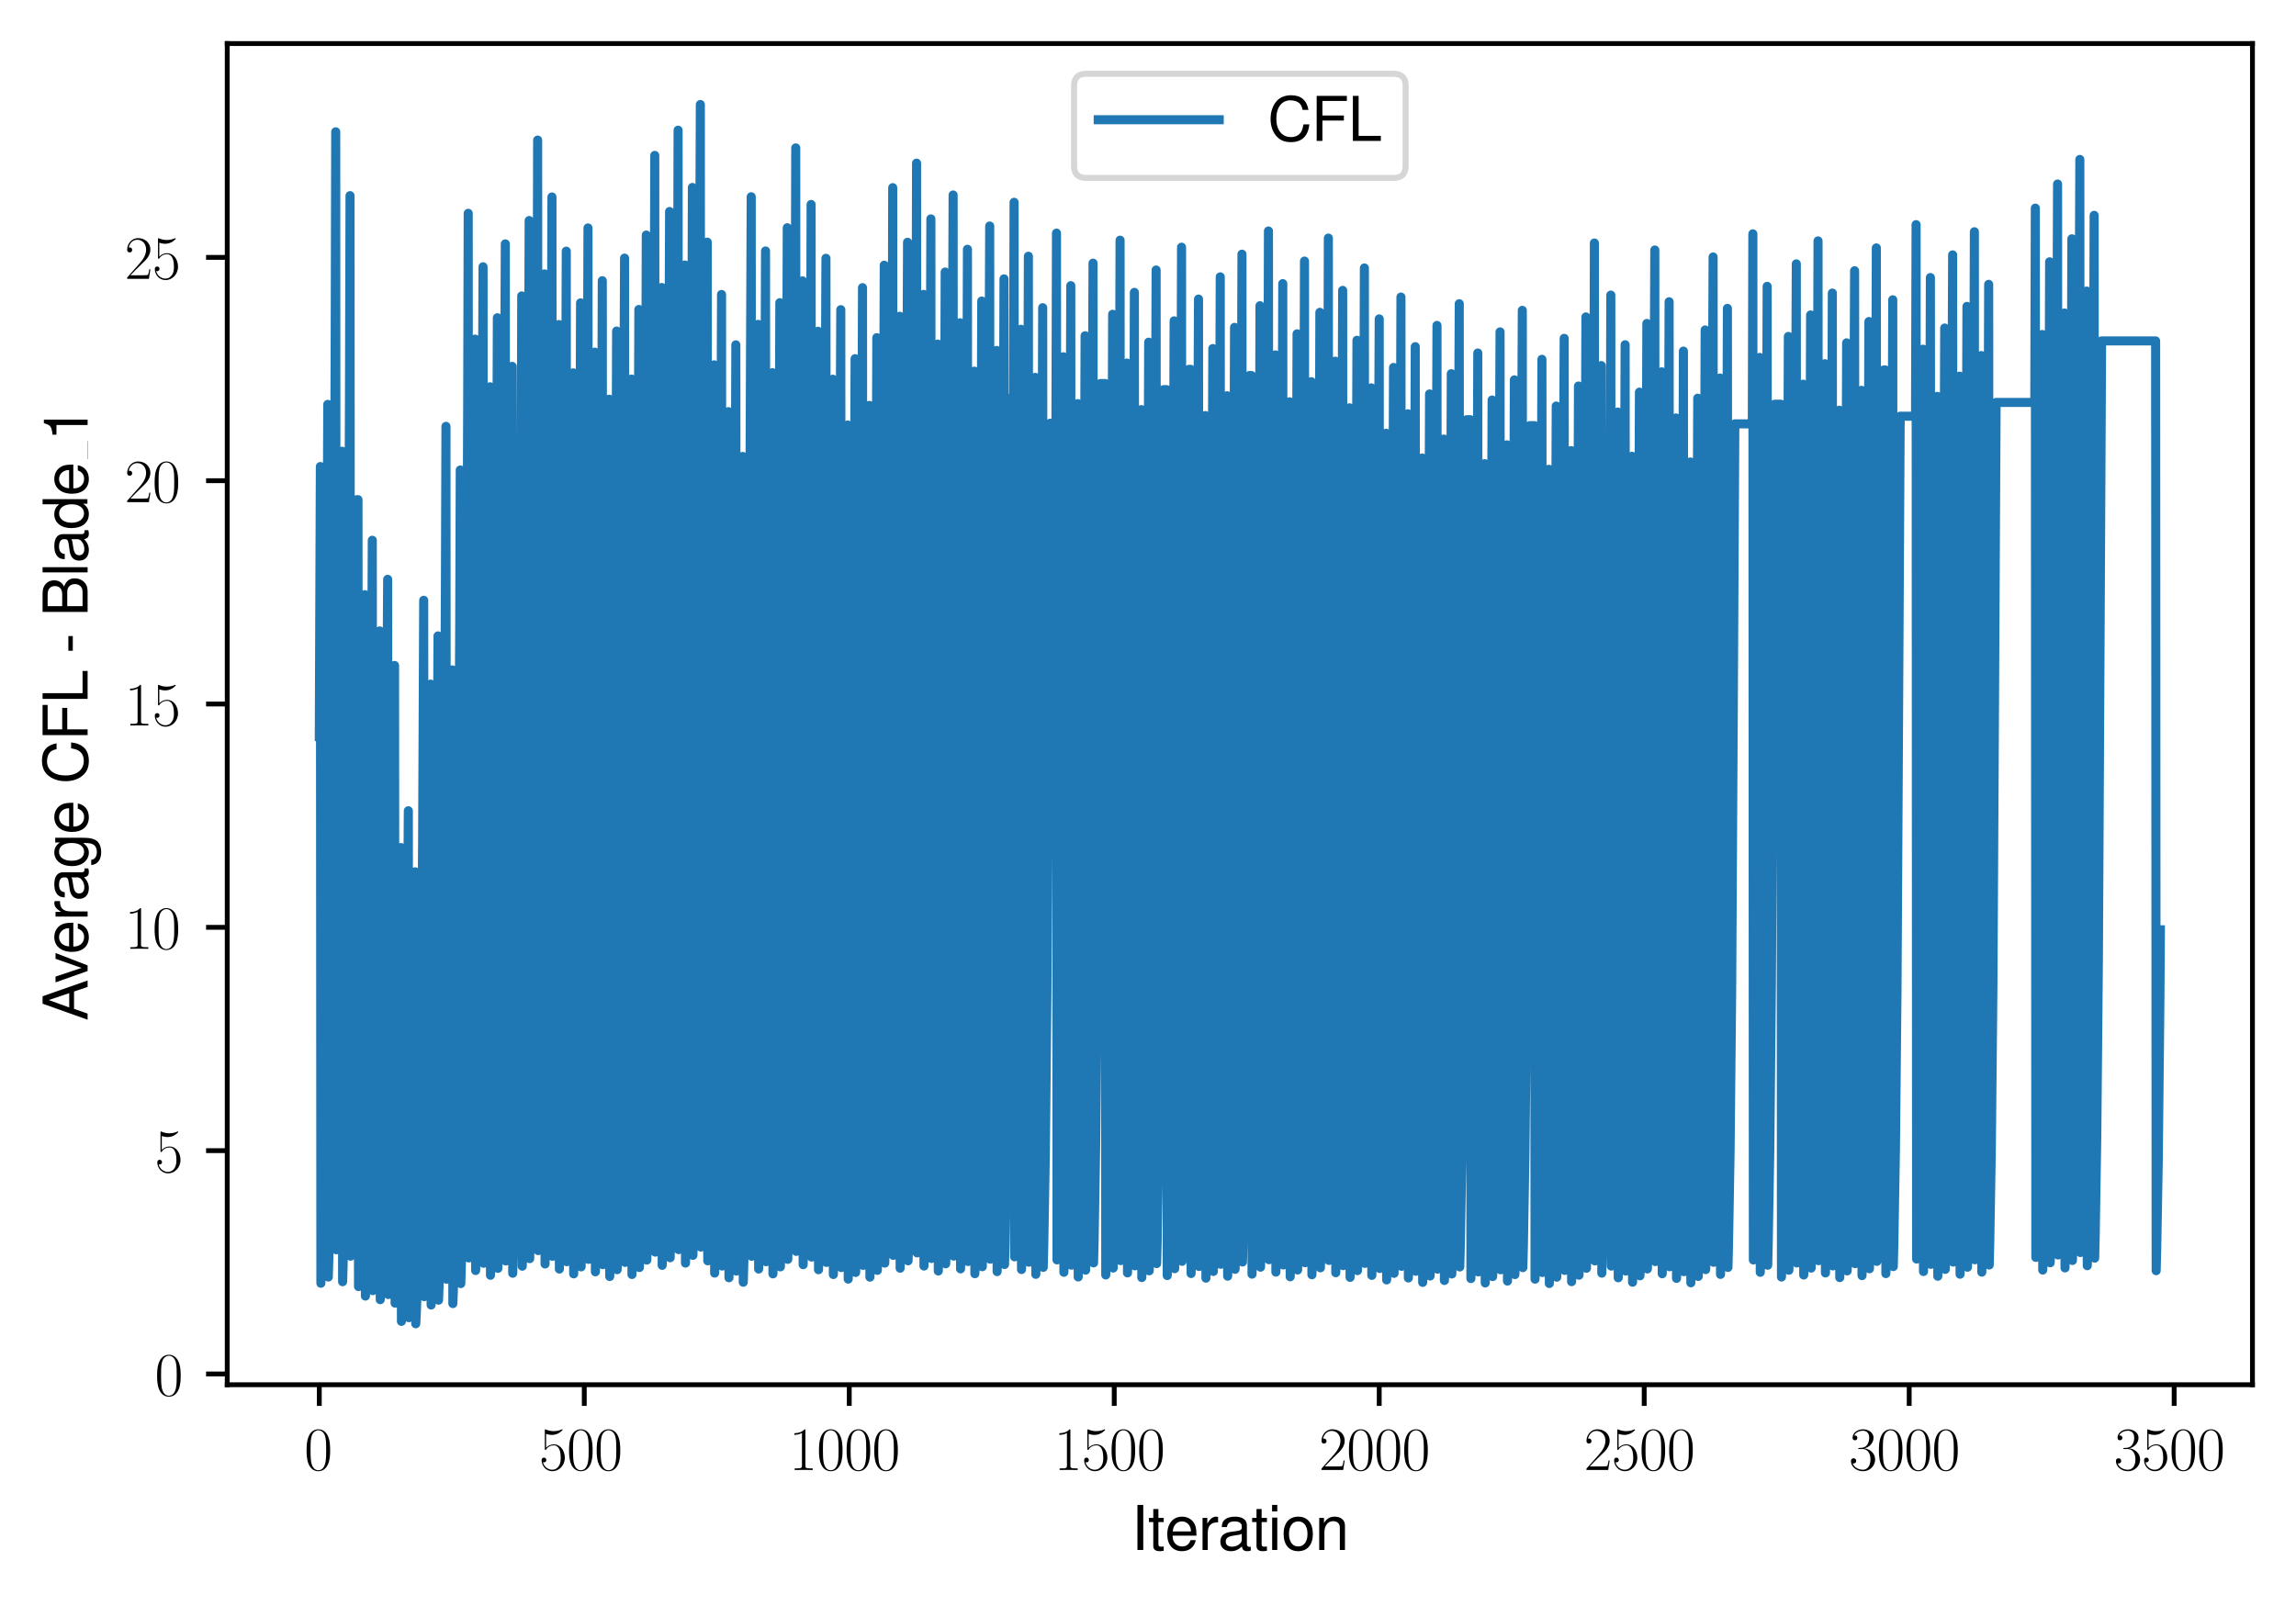 <?xml version="1.0" encoding="utf-8" standalone="no"?>
<!DOCTYPE svg PUBLIC "-//W3C//DTD SVG 1.1//EN"
  "http://www.w3.org/Graphics/SVG/1.1/DTD/svg11.dtd">
<svg xmlns:xlink="http://www.w3.org/1999/xlink" width="379.567pt" height="265.601pt" viewBox="0 0 379.567 265.601" xmlns="http://www.w3.org/2000/svg" version="1.1">
 <defs>
  <style type="text/css">*{stroke-linejoin: round; stroke-linecap: butt}</style>
 </defs>
 <g id="figure_1">
  <g id="patch_1">
   <path d="M 0 265.601 
L 379.567 265.601 
L 379.567 0 
L 0 0 
z
" style="fill: #ffffff"/>
  </g>
  <g id="axes_1">
   <g id="patch_2">
    <path d="M 37.567 228.96 
L 372.367 228.96 
L 372.367 7.2 
L 37.567 7.2 
z
" style="fill: #ffffff"/>
   </g>
   <g id="matplotlib.axis_1">
    <g id="xtick_1">
     <g id="line2d_1">
      <defs>
       <path id="m03817bde93" d="M 0 0 
L 0 3.5 
" style="stroke: #000000; stroke-width: 0.8"/>
      </defs>
      <g>
       <use xlink:href="#m03817bde93" x="52.786" y="228.96" style="stroke: #000000; stroke-width: 0.8"/>
      </g>
     </g>
     <g id="text_1">
      <!-- $\mathdefault{0}$ -->
      <g transform="translate(50.295 243.058) scale(0.1 -0.1)">
       <defs>
        <path id="CMR17-30" d="M 2688 2038 
C 2688 2430 2682 3099 2413 3613 
C 2176 4063 1798 4224 1466 4224 
C 1158 4224 768 4082 525 3620 
C 269 3137 243 2539 243 2038 
C 243 1671 250 1112 448 623 
C 723 -39 1216 -128 1466 -128 
C 1760 -128 2208 -7 2470 604 
C 2662 1048 2688 1568 2688 2038 
z
M 1466 -26 
C 1056 -26 813 328 723 816 
C 653 1196 653 1749 653 2109 
C 653 2604 653 3015 736 3407 
C 858 3954 1216 4121 1466 4121 
C 1728 4121 2067 3947 2189 3420 
C 2272 3054 2278 2623 2278 2109 
C 2278 1691 2278 1176 2202 797 
C 2067 96 1690 -26 1466 -26 
z
" transform="scale(0.016)"/>
       </defs>
       <use xlink:href="#CMR17-30" transform="scale(0.996)"/>
      </g>
     </g>
    </g>
    <g id="xtick_2">
     <g id="line2d_2">
      <g>
       <use xlink:href="#m03817bde93" x="96.591" y="228.96" style="stroke: #000000; stroke-width: 0.8"/>
      </g>
     </g>
     <g id="text_2">
      <!-- $\mathdefault{500}$ -->
      <g transform="translate(89.119 243.058) scale(0.1 -0.1)">
       <defs>
        <path id="CMR17-35" d="M 730 3750 
C 794 3724 1056 3641 1325 3641 
C 1920 3641 2246 3961 2432 4140 
C 2432 4191 2432 4224 2394 4224 
C 2387 4224 2374 4224 2323 4198 
C 2099 4102 1837 4032 1517 4032 
C 1325 4032 1037 4055 723 4191 
C 653 4224 640 4224 634 4224 
C 602 4224 595 4217 595 4090 
L 595 2231 
C 595 2113 595 2080 659 2080 
C 691 2080 704 2093 736 2139 
C 941 2435 1222 2560 1542 2560 
C 1766 2560 2246 2415 2246 1293 
C 2246 1087 2246 716 2054 422 
C 1894 159 1645 25 1370 25 
C 947 25 518 319 403 812 
C 429 806 480 793 506 793 
C 589 793 749 838 749 1036 
C 749 1209 627 1280 506 1280 
C 358 1280 262 1190 262 1011 
C 262 454 704 -128 1382 -128 
C 2042 -128 2669 441 2669 1267 
C 2669 2054 2170 2662 1549 2662 
C 1222 2662 947 2540 730 2304 
L 730 3750 
z
" transform="scale(0.016)"/>
       </defs>
       <use xlink:href="#CMR17-35" transform="scale(0.996)"/>
       <use xlink:href="#CMR17-30" transform="translate(45.69 0) scale(0.996)"/>
       <use xlink:href="#CMR17-30" transform="translate(91.381 0) scale(0.996)"/>
      </g>
     </g>
    </g>
    <g id="xtick_3">
     <g id="line2d_3">
      <g>
       <use xlink:href="#m03817bde93" x="140.397" y="228.96" style="stroke: #000000; stroke-width: 0.8"/>
      </g>
     </g>
     <g id="text_3">
      <!-- $\mathdefault{1000}$ -->
      <g transform="translate(130.435 243.058) scale(0.1 -0.1)">
       <defs>
        <path id="CMR17-31" d="M 1702 4083 
C 1702 4217 1696 4224 1606 4224 
C 1357 3927 979 3833 621 3820 
C 602 3820 570 3820 563 3808 
C 557 3795 557 3782 557 3648 
C 755 3648 1088 3686 1344 3839 
L 1344 467 
C 1344 243 1331 166 781 166 
L 589 166 
L 589 0 
C 896 6 1216 12 1523 12 
C 1830 12 2150 6 2458 0 
L 2458 166 
L 2266 166 
C 1715 166 1702 236 1702 467 
L 1702 4083 
z
" transform="scale(0.016)"/>
       </defs>
       <use xlink:href="#CMR17-31" transform="scale(0.996)"/>
       <use xlink:href="#CMR17-30" transform="translate(45.69 0) scale(0.996)"/>
       <use xlink:href="#CMR17-30" transform="translate(91.381 0) scale(0.996)"/>
       <use xlink:href="#CMR17-30" transform="translate(137.071 0) scale(0.996)"/>
      </g>
     </g>
    </g>
    <g id="xtick_4">
     <g id="line2d_4">
      <g>
       <use xlink:href="#m03817bde93" x="184.203" y="228.96" style="stroke: #000000; stroke-width: 0.8"/>
      </g>
     </g>
     <g id="text_4">
      <!-- $\mathdefault{1500}$ -->
      <g transform="translate(174.241 243.058) scale(0.1 -0.1)">
       <use xlink:href="#CMR17-31" transform="scale(0.996)"/>
       <use xlink:href="#CMR17-35" transform="translate(45.69 0) scale(0.996)"/>
       <use xlink:href="#CMR17-30" transform="translate(91.381 0) scale(0.996)"/>
       <use xlink:href="#CMR17-30" transform="translate(137.071 0) scale(0.996)"/>
      </g>
     </g>
    </g>
    <g id="xtick_5">
     <g id="line2d_5">
      <g>
       <use xlink:href="#m03817bde93" x="228.009" y="228.96" style="stroke: #000000; stroke-width: 0.8"/>
      </g>
     </g>
     <g id="text_5">
      <!-- $\mathdefault{2000}$ -->
      <g transform="translate(218.047 243.058) scale(0.1 -0.1)">
       <defs>
        <path id="CMR17-32" d="M 2669 990 
L 2554 990 
C 2490 537 2438 460 2413 422 
C 2381 371 1920 371 1830 371 
L 602 371 
C 832 620 1280 1073 1824 1596 
C 2214 1966 2669 2400 2669 3033 
C 2669 3788 2067 4224 1395 4224 
C 691 4224 262 3603 262 3027 
C 262 2777 448 2745 525 2745 
C 589 2745 781 2783 781 3007 
C 781 3206 614 3264 525 3264 
C 486 3264 448 3257 422 3244 
C 544 3788 915 4057 1306 4057 
C 1862 4057 2227 3616 2227 3033 
C 2227 2477 1901 1998 1536 1583 
L 262 147 
L 262 0 
L 2515 0 
L 2669 990 
z
" transform="scale(0.016)"/>
       </defs>
       <use xlink:href="#CMR17-32" transform="scale(0.996)"/>
       <use xlink:href="#CMR17-30" transform="translate(45.69 0) scale(0.996)"/>
       <use xlink:href="#CMR17-30" transform="translate(91.381 0) scale(0.996)"/>
       <use xlink:href="#CMR17-30" transform="translate(137.071 0) scale(0.996)"/>
      </g>
     </g>
    </g>
    <g id="xtick_6">
     <g id="line2d_6">
      <g>
       <use xlink:href="#m03817bde93" x="271.815" y="228.96" style="stroke: #000000; stroke-width: 0.8"/>
      </g>
     </g>
     <g id="text_6">
      <!-- $\mathdefault{2500}$ -->
      <g transform="translate(261.853 243.058) scale(0.1 -0.1)">
       <use xlink:href="#CMR17-32" transform="scale(0.996)"/>
       <use xlink:href="#CMR17-35" transform="translate(45.69 0) scale(0.996)"/>
       <use xlink:href="#CMR17-30" transform="translate(91.381 0) scale(0.996)"/>
       <use xlink:href="#CMR17-30" transform="translate(137.071 0) scale(0.996)"/>
      </g>
     </g>
    </g>
    <g id="xtick_7">
     <g id="line2d_7">
      <g>
       <use xlink:href="#m03817bde93" x="315.621" y="228.96" style="stroke: #000000; stroke-width: 0.8"/>
      </g>
     </g>
     <g id="text_7">
      <!-- $\mathdefault{3000}$ -->
      <g transform="translate(305.658 243.058) scale(0.1 -0.1)">
       <defs>
        <path id="CMR17-33" d="M 1414 2176 
C 1984 2176 2234 1673 2234 1094 
C 2234 322 1824 25 1453 25 
C 1114 25 563 193 390 691 
C 422 678 454 678 486 678 
C 640 678 755 780 755 947 
C 755 1132 614 1216 486 1216 
C 378 1216 211 1164 211 927 
C 211 335 787 -128 1466 -128 
C 2176 -128 2720 432 2720 1087 
C 2720 1718 2208 2176 1600 2246 
C 2086 2347 2554 2776 2554 3353 
C 2554 3856 2048 4224 1472 4224 
C 890 4224 378 3862 378 3347 
C 378 3123 544 3084 627 3084 
C 762 3084 877 3167 877 3334 
C 877 3500 762 3584 627 3584 
C 602 3584 570 3584 544 3571 
C 730 3999 1235 4076 1459 4076 
C 1683 4076 2106 3966 2106 3347 
C 2106 3167 2080 2851 1862 2574 
C 1670 2329 1453 2316 1242 2297 
C 1210 2297 1062 2284 1037 2284 
C 992 2278 966 2272 966 2227 
C 966 2182 973 2176 1101 2176 
L 1414 2176 
z
" transform="scale(0.016)"/>
       </defs>
       <use xlink:href="#CMR17-33" transform="scale(0.996)"/>
       <use xlink:href="#CMR17-30" transform="translate(45.69 0) scale(0.996)"/>
       <use xlink:href="#CMR17-30" transform="translate(91.381 0) scale(0.996)"/>
       <use xlink:href="#CMR17-30" transform="translate(137.071 0) scale(0.996)"/>
      </g>
     </g>
    </g>
    <g id="xtick_8">
     <g id="line2d_8">
      <g>
       <use xlink:href="#m03817bde93" x="359.427" y="228.96" style="stroke: #000000; stroke-width: 0.8"/>
      </g>
     </g>
     <g id="text_8">
      <!-- $\mathdefault{3500}$ -->
      <g transform="translate(349.464 243.058) scale(0.1 -0.1)">
       <use xlink:href="#CMR17-33" transform="scale(0.996)"/>
       <use xlink:href="#CMR17-35" transform="translate(45.69 0) scale(0.996)"/>
       <use xlink:href="#CMR17-30" transform="translate(91.381 0) scale(0.996)"/>
       <use xlink:href="#CMR17-30" transform="translate(137.071 0) scale(0.996)"/>
      </g>
     </g>
    </g>
    <g id="text_9">
     <!-- Iteration -->
     <g transform="translate(187.02 256.279) scale(0.1 -0.1)">
      <defs>
       <path id="NimbusSanL-Regu-49" d="M 1242 4672 
L 640 4672 
L 640 0 
L 1242 0 
L 1242 4672 
z
" transform="scale(0.016)"/>
       <path id="NimbusSanL-Regu-74" d="M 1626 3328 
L 1075 3328 
L 1075 4249 
L 544 4249 
L 544 3328 
L 90 3328 
L 90 2892 
L 544 2892 
L 544 402 
C 544 64 774 -128 1190 -128 
C 1318 -128 1446 -116 1626 -84 
L 1626 364 
C 1555 345 1472 339 1370 339 
C 1139 339 1075 402 1075 634 
L 1075 2892 
L 1626 2892 
L 1626 3328 
z
" transform="scale(0.016)"/>
       <path id="NimbusSanL-Regu-65" d="M 3283 1484 
C 3283 1998 3245 2311 3149 2565 
C 2931 3123 2419 3456 1792 3456 
C 858 3456 256 2734 256 1619 
C 256 545 838 -128 1779 -128 
C 2547 -128 3078 307 3213 1018 
L 2675 1018 
C 2528 588 2227 364 1798 364 
C 1459 364 1171 514 992 787 
C 864 974 819 1161 813 1484 
L 3283 1484 
z
M 826 1920 
C 870 2552 1248 2963 1786 2963 
C 2310 2963 2714 2519 2714 1959 
C 2714 1946 2714 1933 2707 1920 
L 826 1920 
z
" transform="scale(0.016)"/>
       <path id="NimbusSanL-Regu-72" d="M 442 3328 
L 442 0 
L 979 0 
L 979 1727 
C 979 2203 1101 2514 1357 2698 
C 1523 2819 1683 2857 2054 2863 
L 2054 3404 
C 1965 3449 1920 3456 1850 3456 
C 1504 3456 1242 3251 934 2750 
L 934 3328 
L 442 3328 
z
" transform="scale(0.016)"/>
       <path id="NimbusSanL-Regu-61" d="M 3424 332 
C 3366 320 3341 320 3309 320 
C 3123 320 3021 415 3021 581 
L 3021 2542 
C 3021 3135 2586 3456 1760 3456 
C 1274 3456 870 3315 646 3065 
C 493 2893 429 2702 416 2370 
L 954 2370 
C 998 2778 1242 2963 1741 2963 
C 2221 2963 2490 2784 2490 2466 
L 2490 2326 
C 2490 2103 2355 2007 1933 1956 
C 1178 1861 1062 1835 858 1753 
C 467 1593 269 1294 269 861 
C 269 256 691 -128 1370 -128 
C 1792 -128 2131 19 2509 364 
C 2547 25 2714 -128 3059 -128 
C 3168 -128 3251 -116 3424 -71 
L 3424 332 
z
M 2490 1071 
C 2490 893 2438 785 2278 638 
C 2061 441 1798 339 1485 339 
C 1069 339 826 536 826 874 
C 826 1224 1062 1402 1632 1485 
C 2195 1562 2310 1587 2490 1670 
L 2490 1071 
z
" transform="scale(0.016)"/>
       <path id="NimbusSanL-Regu-69" d="M 960 3358 
L 429 3358 
L 429 0 
L 960 0 
L 960 3358 
z
M 960 4672 
L 422 4672 
L 422 3999 
L 960 3999 
L 960 4672 
z
" transform="scale(0.016)"/>
       <path id="NimbusSanL-Regu-6f" d="M 1741 3456 
C 800 3456 230 2784 230 1663 
C 230 543 794 -128 1747 -128 
C 2688 -128 3264 543 3264 1638 
C 3264 2791 2707 3456 1741 3456 
z
M 1747 2963 
C 2349 2963 2707 2472 2707 1644 
C 2707 861 2336 364 1747 364 
C 1152 364 787 855 787 1663 
C 787 2466 1152 2963 1747 2963 
z
" transform="scale(0.016)"/>
       <path id="NimbusSanL-Regu-6e" d="M 448 3328 
L 448 0 
L 986 0 
L 986 1835 
C 986 2539 1344 2988 1894 2988 
C 2317 2988 2586 2732 2586 2328 
L 2586 0 
L 3117 0 
L 3117 2539 
C 3117 3097 2701 3456 2054 3456 
C 1555 3456 1235 3263 941 2796 
L 941 3328 
L 448 3328 
z
" transform="scale(0.016)"/>
      </defs>
      <use xlink:href="#NimbusSanL-Regu-49" transform="scale(0.996)"/>
      <use xlink:href="#NimbusSanL-Regu-74" transform="translate(27.695 0) scale(0.996)"/>
      <use xlink:href="#NimbusSanL-Regu-65" transform="translate(55.39 0) scale(0.996)"/>
      <use xlink:href="#NimbusSanL-Regu-72" transform="translate(110.782 0) scale(0.996)"/>
      <use xlink:href="#NimbusSanL-Regu-61" transform="translate(142.961 0) scale(0.996)"/>
      <use xlink:href="#NimbusSanL-Regu-74" transform="translate(198.353 0) scale(0.996)"/>
      <use xlink:href="#NimbusSanL-Regu-69" transform="translate(226.048 0) scale(0.996)"/>
      <use xlink:href="#NimbusSanL-Regu-6f" transform="translate(248.165 0) scale(0.996)"/>
      <use xlink:href="#NimbusSanL-Regu-6e" transform="translate(303.556 0) scale(0.996)"/>
     </g>
    </g>
   </g>
   <g id="matplotlib.axis_2">
    <g id="ytick_1">
     <g id="line2d_9">
      <defs>
       <path id="m43f799ab19" d="M 0 0 
L -3.5 0 
" style="stroke: #000000; stroke-width: 0.8"/>
      </defs>
      <g>
       <use xlink:href="#m43f799ab19" x="37.567" y="227.183" style="stroke: #000000; stroke-width: 0.8"/>
      </g>
     </g>
     <g id="text_10">
      <!-- $\mathdefault{0}$ -->
      <g transform="translate(25.586 230.732) scale(0.1 -0.1)">
       <use xlink:href="#CMR17-30" transform="scale(0.996)"/>
      </g>
     </g>
    </g>
    <g id="ytick_2">
     <g id="line2d_10">
      <g>
       <use xlink:href="#m43f799ab19" x="37.567" y="190.258" style="stroke: #000000; stroke-width: 0.8"/>
      </g>
     </g>
     <g id="text_11">
      <!-- $\mathdefault{5}$ -->
      <g transform="translate(25.586 193.808) scale(0.1 -0.1)">
       <use xlink:href="#CMR17-35" transform="scale(0.996)"/>
      </g>
     </g>
    </g>
    <g id="ytick_3">
     <g id="line2d_11">
      <g>
       <use xlink:href="#m43f799ab19" x="37.567" y="153.333" style="stroke: #000000; stroke-width: 0.8"/>
      </g>
     </g>
     <g id="text_12">
      <!-- $\mathdefault{10}$ -->
      <g transform="translate(20.605 156.883) scale(0.1 -0.1)">
       <use xlink:href="#CMR17-31" transform="scale(0.996)"/>
       <use xlink:href="#CMR17-30" transform="translate(45.69 0) scale(0.996)"/>
      </g>
     </g>
    </g>
    <g id="ytick_4">
     <g id="line2d_12">
      <g>
       <use xlink:href="#m43f799ab19" x="37.567" y="116.408" style="stroke: #000000; stroke-width: 0.8"/>
      </g>
     </g>
     <g id="text_13">
      <!-- $\mathdefault{15}$ -->
      <g transform="translate(20.605 119.958) scale(0.1 -0.1)">
       <use xlink:href="#CMR17-31" transform="scale(0.996)"/>
       <use xlink:href="#CMR17-35" transform="translate(45.69 0) scale(0.996)"/>
      </g>
     </g>
    </g>
    <g id="ytick_5">
     <g id="line2d_13">
      <g>
       <use xlink:href="#m43f799ab19" x="37.567" y="79.483" style="stroke: #000000; stroke-width: 0.8"/>
      </g>
     </g>
     <g id="text_14">
      <!-- $\mathdefault{20}$ -->
      <g transform="translate(20.605 83.033) scale(0.1 -0.1)">
       <use xlink:href="#CMR17-32" transform="scale(0.996)"/>
       <use xlink:href="#CMR17-30" transform="translate(45.69 0) scale(0.996)"/>
      </g>
     </g>
    </g>
    <g id="ytick_6">
     <g id="line2d_14">
      <g>
       <use xlink:href="#m43f799ab19" x="37.567" y="42.559" style="stroke: #000000; stroke-width: 0.8"/>
      </g>
     </g>
     <g id="text_15">
      <!-- $\mathdefault{25}$ -->
      <g transform="translate(20.605 46.108) scale(0.1 -0.1)">
       <use xlink:href="#CMR17-32" transform="scale(0.996)"/>
       <use xlink:href="#CMR17-35" transform="translate(45.69 0) scale(0.996)"/>
      </g>
     </g>
    </g>
    <g id="text_16">
     <!-- Average CFL - Blade_1 -->
     <g transform="translate(14.483 168.779) rotate(-90) scale(0.1 -0.1)">
      <defs>
       <path id="NimbusSanL-Regu-41" d="M 3034 1408 
L 3514 0 
L 4179 0 
L 2541 4672 
L 1773 4672 
L 109 0 
L 742 0 
L 1235 1408 
L 3034 1408 
z
M 2867 1907 
L 1382 1907 
L 2150 4032 
L 2867 1907 
z
" transform="scale(0.016)"/>
       <path id="NimbusSanL-Regu-76" d="M 1824 0 
L 3110 3328 
L 2509 3328 
L 1562 629 
L 666 3328 
L 64 3328 
L 1242 0 
L 1824 0 
z
" transform="scale(0.016)"/>
       <path id="NimbusSanL-Regu-67" d="M 2637 3359 
L 2637 2873 
C 2368 3270 2042 3456 1613 3456 
C 762 3456 186 2714 186 1632 
C 186 1084 333 638 608 320 
C 858 38 1216 -128 1568 -128 
C 1990 -128 2285 51 2586 473 
L 2586 300 
C 2586 -155 2528 -441 2394 -634 
C 2253 -841 1978 -960 1651 -960 
C 1408 -960 1190 -894 1043 -774 
C 922 -674 870 -581 838 -375 
L 294 -375 
C 352 -1031 845 -1408 1632 -1408 
C 2131 -1408 2560 -1248 2778 -980 
C 3034 -661 3130 -222 3130 568 
L 3130 3359 
L 2637 3359 
z
M 1670 2963 
C 2246 2963 2586 2479 2586 1644 
C 2586 848 2240 364 1677 364 
C 1094 364 742 855 742 1663 
C 742 2466 1101 2963 1670 2963 
z
" transform="scale(0.016)"/>
       <path id="NimbusSanL-Regu-43" d="M 4237 3219 
C 4051 4236 3462 4736 2438 4736 
C 1811 4736 1306 4537 960 4154 
C 538 3696 307 3035 307 2284 
C 307 1522 544 867 986 415 
C 1344 44 1805 -128 2413 -128 
C 3552 -128 4192 485 4333 1712 
L 3718 1712 
C 3667 1394 3603 1178 3507 994 
C 3315 612 2918 396 2419 396 
C 1491 396 902 1134 902 2291 
C 902 3480 1466 4211 2368 4211 
C 2746 4211 3098 4096 3290 3918 
C 3462 3759 3558 3562 3629 3219 
L 4237 3219 
z
" transform="scale(0.016)"/>
       <path id="NimbusSanL-Regu-46" d="M 1171 2112 
L 3398 2112 
L 3398 2636 
L 1171 2636 
L 1171 4147 
L 3706 4147 
L 3706 4672 
L 576 4672 
L 576 0 
L 1171 0 
L 1171 2112 
z
" transform="scale(0.016)"/>
       <path id="NimbusSanL-Regu-4c" d="M 1107 4672 
L 512 4672 
L 512 0 
L 3411 0 
L 3411 524 
L 1107 524 
L 1107 4672 
z
" transform="scale(0.016)"/>
       <path id="NimbusSanL-Regu-2d" d="M 1818 1996 
L 294 1996 
L 294 1536 
L 1818 1536 
L 1818 1996 
z
" transform="scale(0.016)"/>
       <path id="NimbusSanL-Regu-42" d="M 506 0 
L 2611 0 
C 3053 0 3379 121 3629 390 
C 3859 632 3987 961 3987 1321 
C 3987 1878 3731 2214 3136 2444 
C 3558 2643 3782 2994 3782 3476 
C 3782 3821 3654 4127 3411 4345 
C 3168 4569 2848 4672 2400 4672 
L 506 4672 
L 506 0 
z
M 1101 2636 
L 1101 4147 
L 2253 4147 
C 2586 4147 2771 4101 2931 3977 
C 3098 3847 3187 3652 3187 3391 
C 3187 3138 3098 2936 2931 2806 
C 2771 2682 2586 2636 2253 2636 
L 1101 2636 
z
M 1101 524 
L 1101 2112 
L 2554 2112 
C 2842 2112 3034 2042 3174 1890 
C 3315 1745 3392 1542 3392 1315 
C 3392 1093 3315 891 3174 746 
C 3034 594 2842 524 2554 524 
L 1101 524 
z
" transform="scale(0.016)"/>
       <path id="NimbusSanL-Regu-6c" d="M 973 4672 
L 435 4672 
L 435 0 
L 973 0 
L 973 4672 
z
" transform="scale(0.016)"/>
       <path id="NimbusSanL-Regu-64" d="M 3168 4672 
L 2637 4672 
L 2637 2937 
C 2413 3276 2054 3456 1606 3456 
C 736 3456 166 2759 166 1695 
C 166 568 723 -128 1626 -128 
C 2086 -128 2406 44 2694 460 
L 2694 19 
L 3168 19 
L 3168 4672 
z
M 1696 2956 
C 2272 2956 2637 2447 2637 1651 
C 2637 880 2266 371 1702 371 
C 1114 371 723 887 723 1663 
C 723 2440 1114 2956 1696 2956 
z
" transform="scale(0.016)"/>
       <path id="NimbusSanL-Regu-31" d="M 1658 3232 
L 1658 0 
L 2221 0 
L 2221 4537 
L 1850 4537 
C 1651 3840 1523 3744 653 3635 
L 653 3232 
L 1658 3232 
z
" transform="scale(0.016)"/>
      </defs>
      <use xlink:href="#NimbusSanL-Regu-41" transform="scale(0.996)"/>
      <use xlink:href="#NimbusSanL-Regu-76" transform="translate(62.466 0) scale(0.996)"/>
      <use xlink:href="#NimbusSanL-Regu-65" transform="translate(109.788 0) scale(0.996)"/>
      <use xlink:href="#NimbusSanL-Regu-72" transform="translate(165.18 0) scale(0.996)"/>
      <use xlink:href="#NimbusSanL-Regu-61" transform="translate(197.359 0) scale(0.996)"/>
      <use xlink:href="#NimbusSanL-Regu-67" transform="translate(252.751 0) scale(0.996)"/>
      <use xlink:href="#NimbusSanL-Regu-65" transform="translate(308.143 0) scale(0.996)"/>
      <use xlink:href="#NimbusSanL-Regu-43" transform="translate(391.229 0) scale(0.996)"/>
      <use xlink:href="#NimbusSanL-Regu-46" transform="translate(463.159 0) scale(0.996)"/>
      <use xlink:href="#NimbusSanL-Regu-4c" transform="translate(524.031 0) scale(0.996)"/>
      <use xlink:href="#NimbusSanL-Regu-2d" transform="translate(607.118 0) scale(0.996)"/>
      <use xlink:href="#NimbusSanL-Regu-42" transform="translate(667.988 0) scale(0.996)"/>
      <use xlink:href="#NimbusSanL-Regu-6c" transform="translate(734.438 0) scale(0.996)"/>
      <use xlink:href="#NimbusSanL-Regu-61" transform="translate(756.555 0) scale(0.996)"/>
      <use xlink:href="#NimbusSanL-Regu-64" transform="translate(811.947 0) scale(0.996)"/>
      <use xlink:href="#NimbusSanL-Regu-65" transform="translate(867.339 0) scale(0.996)"/>
      <use xlink:href="#NimbusSanL-Regu-31" transform="translate(958.596 0) scale(0.996)"/>
      <path d="M 928.708 0 
L 958.596 0 
L 958.596 0.399 
L 928.708 0.399 
L 928.708 0 
z
"/>
     </g>
    </g>
   </g>
   <g id="line2d_15">
    <path d="M 52.786 121.795 
L 52.961 77.139 
L 53.048 212.179 
L 53.136 209.178 
L 53.399 196.07 
L 53.662 173.42 
L 53.924 134.28 
L 54.187 66.862 
L 54.275 211.151 
L 54.363 207.945 
L 54.625 193.939 
L 54.888 169.737 
L 55.151 127.917 
L 55.414 55.813 
L 55.501 21.793 
L 55.589 206.644 
L 55.677 202.536 
L 55.94 184.594 
L 56.202 153.588 
L 56.465 100.016 
L 56.553 74.611 
L 56.64 211.926 
L 56.728 208.875 
L 56.991 195.546 
L 57.254 172.518 
L 57.517 132.789 
L 57.779 64.512 
L 57.867 32.35 
L 57.955 207.7 
L 58.042 203.803 
L 58.305 186.783 
L 58.568 157.392 
L 58.831 106.679 
L 59.006 82.617 
L 59.181 82.617 
L 59.269 212.727 
L 59.356 209.835 
L 59.619 197.206 
L 59.882 175.383 
L 60.145 137.683 
L 60.32 98.328 
L 60.408 214.298 
L 60.495 211.721 
L 60.758 200.464 
L 61.021 181.012 
L 61.284 147.403 
L 61.547 89.33 
L 61.634 213.398 
L 61.722 210.641 
L 61.985 198.598 
L 62.248 177.788 
L 62.51 141.838 
L 62.773 104.322 
L 62.861 214.897 
L 62.949 212.44 
L 63.211 201.707 
L 63.474 183.16 
L 63.737 151.124 
L 64.087 95.789 
L 64.175 214.044 
L 64.263 211.416 
L 64.526 199.937 
L 64.788 180.103 
L 65.051 145.828 
L 65.226 110.031 
L 65.314 215.468 
L 65.402 213.125 
L 65.664 202.891 
L 65.927 185.206 
L 66.19 154.646 
L 66.278 140.138 
L 66.365 218.479 
L 66.453 216.738 
L 66.716 209.134 
L 66.979 195.994 
L 67.241 173.287 
L 67.504 134.051 
L 67.592 217.87 
L 67.68 216.007 
L 67.942 207.871 
L 68.205 193.812 
L 68.468 169.518 
L 68.643 144.15 
L 68.731 218.88 
L 68.818 217.219 
L 69.081 209.966 
L 69.344 197.431 
L 69.607 175.771 
L 69.87 138.344 
L 70.045 99.254 
L 70.133 214.39 
L 70.22 211.832 
L 70.483 200.656 
L 70.746 181.344 
L 71.009 147.973 
L 71.184 113.12 
L 71.272 215.777 
L 71.359 213.496 
L 71.622 203.531 
L 71.885 186.313 
L 72.148 156.559 
L 72.411 105.144 
L 72.498 214.979 
L 72.586 212.539 
L 72.849 201.877 
L 73.111 183.454 
L 73.374 151.62 
L 73.637 96.609 
L 73.725 70.494 
L 73.812 211.514 
L 73.9 208.381 
L 74.163 194.692 
L 74.426 171.039 
L 74.688 130.166 
L 74.776 110.762 
L 74.864 215.541 
L 74.951 213.213 
L 75.214 203.042 
L 75.477 185.468 
L 75.74 155.098 
L 76.003 102.621 
L 76.09 77.708 
L 76.178 212.236 
L 76.266 209.246 
L 76.528 196.188 
L 76.791 173.624 
L 77.054 134.632 
L 77.317 67.255 
L 77.404 35.269 
L 77.492 207.992 
L 77.58 204.154 
L 77.843 187.388 
L 78.105 158.417 
L 78.368 108.355 
L 78.543 56.071 
L 78.631 210.072 
L 78.719 206.65 
L 78.981 191.701 
L 79.244 165.871 
L 79.507 121.235 
L 79.858 44.11 
L 79.945 208.876 
L 80.033 205.214 
L 80.296 189.221 
L 80.558 161.585 
L 80.821 113.829 
L 80.997 63.953 
L 81.084 210.86 
L 81.172 207.596 
L 81.435 193.336 
L 81.697 168.695 
L 81.96 126.116 
L 82.223 52.538 
L 82.311 209.719 
L 82.398 206.226 
L 82.661 190.969 
L 82.924 164.605 
L 83.187 119.048 
L 83.537 40.325 
L 83.625 208.497 
L 83.713 204.76 
L 83.975 188.436 
L 84.238 160.229 
L 84.501 111.486 
L 84.676 60.578 
L 84.764 210.523 
L 84.851 207.191 
L 85.114 192.636 
L 85.377 167.486 
L 85.64 124.026 
L 85.903 78.637 
L 86.166 78.637 
L 86.253 48.927 
L 86.341 209.358 
L 86.428 205.793 
L 86.691 190.22 
L 86.954 163.311 
L 87.217 116.812 
L 87.48 36.462 
L 87.567 208.111 
L 87.655 204.297 
L 87.918 187.635 
L 88.181 158.844 
L 88.444 109.093 
L 88.706 57.134 
L 88.794 57.134 
L 88.882 23.161 
L 88.969 206.781 
L 89.057 202.701 
L 89.32 184.877 
L 89.583 154.078 
L 89.845 100.858 
L 90.021 45.289 
L 90.108 208.994 
L 90.196 205.356 
L 90.459 189.466 
L 90.721 162.007 
L 90.984 114.559 
L 91.247 32.569 
L 91.335 207.722 
L 91.422 203.83 
L 91.685 186.828 
L 91.948 157.449 
L 92.211 106.683 
L 92.386 53.663 
L 92.474 209.831 
L 92.561 206.361 
L 92.824 191.202 
L 93.087 165.008 
L 93.35 119.744 
L 93.613 41.529 
L 93.7 208.618 
L 93.788 204.905 
L 94.051 188.686 
L 94.314 160.66 
L 94.576 112.231 
L 94.752 61.652 
L 94.839 210.63 
L 94.927 207.32 
L 95.19 192.859 
L 95.453 167.87 
L 95.715 124.691 
L 95.978 50.076 
L 96.066 209.473 
L 96.153 205.93 
L 96.416 190.458 
L 96.679 163.722 
L 96.942 117.523 
L 97.205 37.69 
L 97.292 208.234 
L 97.38 204.444 
L 97.643 187.89 
L 97.906 159.285 
L 98.168 109.854 
L 98.344 58.229 
L 98.431 210.288 
L 98.519 206.909 
L 98.782 192.149 
L 99.045 166.644 
L 99.307 122.572 
L 99.57 46.414 
L 99.658 209.106 
L 99.745 205.491 
L 100.008 189.699 
L 100.271 162.41 
L 100.534 115.256 
L 100.709 66.008 
L 100.797 211.066 
L 100.884 207.842 
L 101.147 193.762 
L 101.41 169.431 
L 101.673 127.388 
L 101.936 54.736 
L 102.023 209.939 
L 102.111 206.49 
L 102.374 191.425 
L 102.637 165.392 
L 102.9 120.409 
L 103.25 42.677 
L 103.338 208.733 
L 103.425 205.043 
L 103.688 188.924 
L 103.951 161.071 
L 104.214 112.942 
L 104.389 62.675 
L 104.477 210.733 
L 104.564 207.442 
L 104.827 193.071 
L 105.09 168.237 
L 105.353 125.324 
L 105.615 51.171 
L 105.703 209.582 
L 105.791 206.062 
L 106.054 190.685 
L 106.316 164.115 
L 106.579 118.201 
L 106.842 38.862 
L 106.93 208.351 
L 107.017 204.585 
L 107.28 188.133 
L 107.543 159.704 
L 107.806 110.58 
L 108.069 59.274 
L 108.156 59.274 
L 108.244 25.692 
L 108.331 207.034 
L 108.419 203.004 
L 108.682 185.402 
L 108.945 154.985 
L 109.208 102.425 
L 109.383 47.532 
L 109.47 209.218 
L 109.558 205.625 
L 109.821 189.931 
L 110.084 162.811 
L 110.347 115.948 
L 110.697 34.969 
L 110.785 207.962 
L 110.872 204.118 
L 111.135 187.326 
L 111.398 158.309 
L 111.661 108.169 
L 111.924 55.803 
L 112.011 55.803 
L 112.099 21.527 
L 112.186 206.618 
L 112.274 202.505 
L 112.537 184.538 
L 112.8 153.493 
L 113.062 99.846 
L 113.238 43.818 
L 113.325 208.847 
L 113.413 205.179 
L 113.676 189.161 
L 113.939 161.48 
L 114.201 113.648 
L 114.464 30.995 
L 114.552 207.564 
L 114.64 203.641 
L 114.902 186.502 
L 115.165 156.885 
L 115.428 105.708 
L 115.778 17.28 
L 115.866 206.193 
L 115.954 201.995 
L 116.217 183.658 
L 116.479 151.971 
L 116.742 97.217 
L 116.917 40.036 
L 117.005 208.469 
L 117.093 204.726 
L 117.355 188.376 
L 117.618 160.125 
L 117.881 111.307 
L 118.056 60.324 
L 118.144 210.497 
L 118.232 207.16 
L 118.494 192.583 
L 118.757 167.395 
L 119.02 123.869 
L 119.283 48.685 
L 119.371 209.333 
L 119.458 205.764 
L 119.721 190.17 
L 119.984 163.224 
L 120.247 116.662 
L 120.422 68.066 
L 120.51 211.272 
L 120.597 208.089 
L 120.86 194.189 
L 121.123 170.169 
L 121.386 128.662 
L 121.648 57.016 
L 121.736 210.167 
L 121.824 206.763 
L 122.087 191.897 
L 122.349 166.209 
L 122.612 121.82 
L 122.787 75.471 
L 122.875 212.012 
L 122.963 208.978 
L 123.225 195.724 
L 123.488 172.822 
L 123.751 133.247 
L 124.189 32.534 
L 124.277 207.718 
L 124.364 203.825 
L 124.627 186.821 
L 124.89 157.437 
L 125.153 106.662 
L 125.328 53.632 
L 125.416 209.828 
L 125.503 206.357 
L 125.766 191.196 
L 126.029 164.997 
L 126.292 119.725 
L 126.555 41.495 
L 126.642 208.614 
L 126.73 204.901 
L 126.993 188.679 
L 127.256 160.648 
L 127.518 112.21 
L 127.694 61.622 
L 127.781 210.627 
L 127.869 207.316 
L 128.132 192.852 
L 128.395 167.86 
L 128.657 124.672 
L 128.92 50.044 
L 129.008 209.469 
L 129.095 205.927 
L 129.358 190.452 
L 129.621 163.711 
L 129.884 117.503 
L 130.147 37.656 
L 130.234 208.231 
L 130.322 204.44 
L 130.585 187.883 
L 130.848 159.272 
L 131.111 109.833 
L 131.373 58.213 
L 131.461 58.213 
L 131.549 24.454 
L 131.636 206.91 
L 131.724 202.856 
L 131.987 185.145 
L 132.249 154.542 
L 132.512 101.658 
L 132.688 46.445 
L 132.775 209.109 
L 132.863 205.495 
L 133.126 189.705 
L 133.388 162.422 
L 133.651 115.275 
L 133.914 66.035 
L 134.002 66.035 
L 134.089 33.806 
L 134.177 207.846 
L 134.265 203.978 
L 134.527 187.085 
L 134.79 157.893 
L 135.053 107.449 
L 135.228 54.766 
L 135.316 209.942 
L 135.404 206.493 
L 135.666 191.431 
L 135.929 165.403 
L 136.192 120.427 
L 136.542 42.708 
L 136.63 208.736 
L 136.718 205.046 
L 136.981 188.931 
L 137.243 161.083 
L 137.506 112.961 
L 137.681 62.704 
L 137.769 210.735 
L 137.857 207.446 
L 138.119 193.077 
L 138.382 168.247 
L 138.645 125.342 
L 138.996 51.201 
L 139.083 209.585 
L 139.171 206.065 
L 139.434 190.692 
L 139.697 164.126 
L 139.959 118.22 
L 140.135 70.276 
L 140.222 211.493 
L 140.31 208.354 
L 140.573 194.647 
L 140.835 170.961 
L 141.098 130.03 
L 141.361 59.303 
L 141.449 210.395 
L 141.536 207.038 
L 141.799 192.372 
L 142.062 167.029 
L 142.325 123.236 
L 142.588 47.563 
L 142.675 209.221 
L 142.763 205.629 
L 143.026 189.937 
L 143.289 162.822 
L 143.551 115.967 
L 143.727 67.032 
L 143.814 211.168 
L 143.902 207.965 
L 144.165 193.974 
L 144.428 169.798 
L 144.69 128.022 
L 144.953 55.832 
L 145.041 210.048 
L 145.128 206.621 
L 145.391 191.652 
L 145.654 165.785 
L 145.917 121.087 
L 146.18 43.849 
L 146.267 208.85 
L 146.355 205.183 
L 146.618 189.167 
L 146.881 161.491 
L 147.144 113.668 
L 147.406 63.721 
L 147.494 63.721 
L 147.582 31.028 
L 147.669 207.568 
L 147.757 203.645 
L 148.02 186.509 
L 148.282 156.897 
L 148.545 105.729 
L 148.721 52.29 
L 148.808 209.694 
L 148.896 206.196 
L 149.159 190.917 
L 149.421 164.516 
L 149.684 118.894 
L 150.035 40.059 
L 150.122 208.471 
L 150.21 204.728 
L 150.473 188.381 
L 150.736 160.133 
L 150.998 111.321 
L 151.261 60.341 
L 151.436 60.341 
L 151.524 26.973 
L 151.612 207.162 
L 151.699 203.158 
L 151.962 185.668 
L 152.225 155.444 
L 152.488 103.218 
L 152.663 48.674 
L 152.751 209.332 
L 152.838 205.762 
L 153.101 190.168 
L 153.364 163.22 
L 153.627 116.655 
L 153.89 36.19 
L 153.977 208.084 
L 154.065 204.264 
L 154.328 187.579 
L 154.591 158.747 
L 154.853 108.925 
L 155.029 56.892 
L 155.116 210.154 
L 155.204 206.748 
L 155.467 191.872 
L 155.729 166.165 
L 155.992 121.743 
L 156.255 44.983 
L 156.343 208.963 
L 156.43 205.319 
L 156.693 189.402 
L 156.956 161.898 
L 157.219 114.37 
L 157.569 32.241 
L 157.657 207.689 
L 157.745 203.79 
L 158.007 186.76 
L 158.27 157.332 
L 158.533 106.48 
L 158.708 53.371 
L 158.796 209.802 
L 158.884 206.326 
L 159.146 191.142 
L 159.409 164.903 
L 159.672 119.563 
L 159.935 41.216 
L 160.022 208.587 
L 160.11 204.867 
L 160.373 188.621 
L 160.636 160.548 
L 160.899 112.037 
L 161.074 61.373 
L 161.161 210.602 
L 161.249 207.286 
L 161.512 192.801 
L 161.775 167.771 
L 162.038 124.518 
L 162.3 49.778 
L 162.388 209.443 
L 162.476 205.895 
L 162.738 190.396 
L 163.001 163.616 
L 163.264 117.338 
L 163.615 37.371 
L 163.702 208.202 
L 163.79 204.406 
L 164.053 187.824 
L 164.315 159.17 
L 164.578 109.657 
L 164.753 57.945 
L 164.841 210.259 
L 164.929 206.875 
L 165.192 192.09 
L 165.454 166.542 
L 165.717 122.395 
L 165.98 46.11 
L 166.068 209.076 
L 166.155 205.454 
L 166.418 189.636 
L 166.681 162.301 
L 166.944 115.067 
L 167.207 65.736 
L 167.557 65.736 
L 167.645 33.447 
L 167.732 207.81 
L 167.82 203.935 
L 168.083 187.01 
L 168.346 157.764 
L 168.608 107.227 
L 168.784 54.446 
L 168.871 209.91 
L 168.959 206.455 
L 169.222 191.365 
L 169.485 165.288 
L 169.747 120.229 
L 170.01 42.366 
L 170.098 208.702 
L 170.185 205.005 
L 170.448 188.86 
L 170.711 160.96 
L 170.974 112.749 
L 171.149 62.399 
L 171.237 210.705 
L 171.324 207.409 
L 171.587 193.014 
L 171.85 168.138 
L 172.113 125.153 
L 172.376 50.875 
L 172.463 209.552 
L 172.551 206.026 
L 172.814 190.624 
L 173.077 164.009 
L 173.339 118.018 
L 173.602 69.985 
L 174.566 69.985 
L 174.654 38.545 
L 174.741 208.319 
L 174.829 204.547 
L 175.092 188.067 
L 175.355 159.591 
L 175.617 110.384 
L 175.793 58.992 
L 175.88 210.364 
L 175.968 207 
L 176.231 192.307 
L 176.493 166.917 
L 176.756 123.043 
L 177.019 47.23 
L 177.107 209.188 
L 177.194 205.589 
L 177.457 189.868 
L 177.72 162.703 
L 177.983 115.761 
L 178.158 66.735 
L 178.246 211.138 
L 178.333 207.929 
L 178.596 193.913 
L 178.859 169.692 
L 179.122 127.838 
L 179.385 55.514 
L 179.472 210.016 
L 179.56 206.583 
L 179.823 191.586 
L 180.086 165.671 
L 180.348 120.89 
L 180.699 43.509 
L 180.786 208.816 
L 180.874 205.142 
L 181.137 189.097 
L 181.4 161.37 
L 181.663 113.457 
L 181.925 63.418 
L 182.714 63.418 
L 182.802 210.807 
L 182.889 207.531 
L 183.152 193.225 
L 183.415 168.503 
L 183.678 125.784 
L 183.94 51.965 
L 184.028 209.661 
L 184.116 206.157 
L 184.379 190.85 
L 184.641 164.399 
L 184.904 118.693 
L 185.167 39.712 
L 185.255 208.436 
L 185.342 204.687 
L 185.605 188.309 
L 185.868 160.009 
L 186.131 111.106 
L 186.306 60.032 
L 186.394 210.468 
L 186.481 207.125 
L 186.744 192.523 
L 187.007 167.29 
L 187.27 123.688 
L 187.533 48.343 
L 187.62 209.299 
L 187.708 205.722 
L 187.971 190.099 
L 188.233 163.101 
L 188.496 116.45 
L 188.672 67.727 
L 188.759 211.238 
L 188.847 208.049 
L 189.11 194.118 
L 189.372 170.047 
L 189.635 128.452 
L 189.898 56.576 
L 189.986 210.123 
L 190.073 206.71 
L 190.336 191.806 
L 190.599 166.052 
L 190.862 121.548 
L 191.125 44.645 
L 191.212 208.929 
L 191.3 205.279 
L 191.563 189.332 
L 191.826 161.777 
L 192.088 114.16 
L 192.351 64.43 
L 192.877 64.43 
L 192.965 210.908 
L 193.052 207.653 
L 193.315 193.435 
L 193.578 168.866 
L 193.841 126.411 
L 194.103 53.049 
L 194.191 209.77 
L 194.279 206.287 
L 194.542 191.075 
L 194.804 164.788 
L 195.067 119.364 
L 195.33 40.871 
L 195.418 208.552 
L 195.505 204.826 
L 195.768 188.55 
L 196.031 160.424 
L 196.294 111.824 
L 196.557 61.066 
L 196.819 61.066 
L 196.907 210.572 
L 196.995 207.249 
L 197.257 192.737 
L 197.52 167.66 
L 197.783 124.328 
L 198.134 49.449 
L 198.221 209.41 
L 198.309 205.855 
L 198.572 190.328 
L 198.835 163.498 
L 199.097 117.135 
L 199.273 68.713 
L 199.36 211.336 
L 199.448 208.167 
L 199.711 194.323 
L 199.973 170.401 
L 200.236 129.063 
L 200.499 57.631 
L 200.587 210.228 
L 200.674 206.837 
L 200.937 192.025 
L 201.2 166.43 
L 201.463 122.201 
L 201.726 45.774 
L 201.813 209.042 
L 201.901 205.414 
L 202.164 189.566 
L 202.427 162.181 
L 202.689 114.859 
L 202.865 65.437 
L 202.952 211.009 
L 203.04 207.774 
L 203.303 193.644 
L 203.566 169.227 
L 203.828 127.034 
L 204.091 54.126 
L 204.179 209.878 
L 204.266 206.416 
L 204.529 191.298 
L 204.792 165.174 
L 205.055 120.031 
L 205.318 42.023 
L 205.405 208.667 
L 205.493 204.964 
L 205.756 188.789 
L 206.019 160.837 
L 206.282 112.537 
L 206.544 62.093 
L 206.895 62.093 
L 206.982 210.674 
L 207.07 207.372 
L 207.333 192.95 
L 207.596 168.028 
L 207.859 124.964 
L 208.121 79.987 
L 208.209 79.987 
L 208.297 50.548 
L 208.384 209.52 
L 208.472 205.987 
L 208.735 190.556 
L 208.997 163.892 
L 209.26 117.815 
L 209.523 69.693 
L 209.611 69.693 
L 209.698 38.195 
L 209.786 208.285 
L 209.874 204.505 
L 210.136 187.995 
L 210.399 159.465 
L 210.662 110.167 
L 210.837 58.68 
L 210.925 210.333 
L 211.013 206.963 
L 211.275 192.242 
L 211.538 166.805 
L 211.801 122.85 
L 212.064 46.896 
L 212.152 209.155 
L 212.239 205.549 
L 212.502 189.799 
L 212.765 162.583 
L 213.028 115.554 
L 213.203 66.437 
L 213.29 211.109 
L 213.378 207.894 
L 213.641 193.851 
L 213.904 169.585 
L 214.167 127.654 
L 214.429 55.196 
L 214.517 209.985 
L 214.605 206.545 
L 214.867 191.52 
L 215.13 165.557 
L 215.393 120.693 
L 215.656 43.169 
L 215.744 208.782 
L 215.831 205.102 
L 216.094 189.026 
L 216.357 161.247 
L 216.62 113.246 
L 216.795 63.114 
L 216.883 210.776 
L 216.97 207.495 
L 217.233 193.162 
L 217.496 168.394 
L 217.759 125.596 
L 218.022 80.897 
L 218.109 80.897 
L 218.197 51.64 
L 218.284 209.629 
L 218.372 206.118 
L 218.635 190.783 
L 218.898 164.283 
L 219.16 118.492 
L 219.423 70.667 
L 219.511 70.667 
L 219.599 39.364 
L 219.686 208.401 
L 219.774 204.645 
L 220.037 188.237 
L 220.299 159.884 
L 220.562 110.891 
L 220.737 59.722 
L 220.825 210.437 
L 220.913 207.088 
L 221.176 192.458 
L 221.438 167.179 
L 221.701 123.496 
L 221.964 48.011 
L 222.052 209.266 
L 222.139 205.683 
L 222.402 190.03 
L 222.665 162.983 
L 222.928 116.244 
L 223.103 67.431 
L 223.191 211.208 
L 223.278 208.013 
L 223.541 194.057 
L 223.804 169.941 
L 224.067 128.269 
L 224.33 56.26 
L 224.417 210.091 
L 224.505 206.672 
L 224.768 191.741 
L 225.03 165.938 
L 225.293 121.352 
L 225.556 44.307 
L 225.644 208.896 
L 225.731 205.238 
L 225.994 189.262 
L 226.257 161.655 
L 226.52 113.951 
L 226.695 64.129 
L 226.783 210.878 
L 226.87 207.617 
L 227.133 193.372 
L 227.396 168.758 
L 227.659 126.224 
L 228.009 52.726 
L 228.097 209.738 
L 228.184 206.248 
L 228.447 191.008 
L 228.71 164.672 
L 228.973 119.164 
L 229.148 71.635 
L 229.236 211.628 
L 229.323 208.518 
L 229.586 194.929 
L 229.849 171.448 
L 230.112 130.872 
L 230.375 60.757 
L 230.462 210.541 
L 230.55 207.212 
L 230.813 192.673 
L 231.076 167.55 
L 231.339 124.137 
L 231.601 49.119 
L 231.689 209.377 
L 231.777 205.816 
L 232.039 190.26 
L 232.302 163.38 
L 232.565 116.931 
L 232.74 68.419 
L 232.828 211.307 
L 232.916 208.132 
L 233.178 194.262 
L 233.441 170.295 
L 233.704 128.881 
L 233.967 57.317 
L 234.054 210.197 
L 234.142 206.799 
L 234.405 191.96 
L 234.668 166.317 
L 234.931 122.006 
L 235.106 75.728 
L 235.193 212.038 
L 235.281 209.009 
L 235.544 195.778 
L 235.807 172.914 
L 236.07 133.406 
L 236.332 65.137 
L 236.42 210.979 
L 236.508 207.738 
L 236.77 193.581 
L 237.033 169.119 
L 237.296 126.848 
L 237.559 53.805 
L 237.647 209.845 
L 237.734 206.378 
L 237.997 191.232 
L 238.26 165.059 
L 238.523 119.832 
L 238.698 72.597 
L 238.786 211.725 
L 238.873 208.633 
L 239.136 195.128 
L 239.399 171.792 
L 239.662 131.468 
L 239.924 61.787 
L 240.012 210.644 
L 240.1 207.336 
L 240.363 192.887 
L 240.625 167.919 
L 240.888 124.774 
L 241.239 50.22 
L 241.326 209.487 
L 241.414 205.948 
L 241.677 190.488 
L 241.94 163.774 
L 242.202 117.612 
L 242.465 69.401 
L 243.079 69.401 
L 243.166 211.405 
L 243.254 208.249 
L 243.517 194.466 
L 243.779 170.647 
L 244.042 129.489 
L 244.305 58.367 
L 244.393 210.302 
L 244.48 206.925 
L 244.743 192.178 
L 245.006 166.693 
L 245.269 122.657 
L 245.444 76.665 
L 245.532 212.131 
L 245.619 209.121 
L 245.882 195.972 
L 246.145 173.25 
L 246.408 133.986 
L 246.671 66.139 
L 246.758 211.079 
L 246.846 207.858 
L 247.109 193.789 
L 247.371 169.478 
L 247.634 127.469 
L 247.985 54.877 
L 248.072 209.953 
L 248.16 206.507 
L 248.423 191.454 
L 248.686 165.443 
L 248.949 120.496 
L 249.124 73.553 
L 249.211 211.82 
L 249.299 208.748 
L 249.562 195.327 
L 249.825 172.135 
L 250.087 132.06 
L 250.35 62.809 
L 250.438 210.746 
L 250.526 207.458 
L 250.788 193.099 
L 251.051 168.285 
L 251.314 125.407 
L 251.664 51.315 
L 251.752 209.596 
L 251.84 206.079 
L 252.103 190.715 
L 252.365 164.166 
L 252.628 118.29 
L 252.891 70.377 
L 253.68 70.377 
L 253.767 211.503 
L 253.855 208.367 
L 254.118 194.668 
L 254.38 170.997 
L 254.643 130.093 
L 254.906 59.411 
L 254.994 210.406 
L 255.081 207.051 
L 255.344 192.394 
L 255.607 167.067 
L 255.87 123.303 
L 256.045 77.596 
L 256.133 212.225 
L 256.22 209.233 
L 256.483 196.165 
L 256.746 173.583 
L 257.009 134.563 
L 257.272 67.135 
L 257.359 211.178 
L 257.447 207.978 
L 257.71 193.996 
L 257.973 169.835 
L 258.235 128.086 
L 258.586 55.942 
L 258.673 210.059 
L 258.761 206.634 
L 259.024 191.675 
L 259.287 165.825 
L 259.55 121.155 
L 259.725 74.503 
L 259.812 211.915 
L 259.9 208.862 
L 260.163 195.524 
L 260.426 172.475 
L 260.688 132.648 
L 260.951 63.826 
L 261.039 210.848 
L 261.127 207.58 
L 261.389 193.31 
L 261.652 168.649 
L 261.915 126.037 
L 262.178 52.402 
L 262.266 209.705 
L 262.353 206.21 
L 262.616 190.941 
L 262.879 164.556 
L 263.142 118.963 
L 263.404 71.347 
L 263.492 71.347 
L 263.58 40.179 
L 263.667 208.483 
L 263.755 204.743 
L 264.018 188.406 
L 264.281 160.176 
L 264.543 111.395 
L 264.719 60.449 
L 264.806 210.51 
L 264.894 207.175 
L 265.157 192.609 
L 265.42 167.439 
L 265.682 123.946 
L 265.945 78.521 
L 266.208 78.521 
L 266.296 48.789 
L 266.383 209.344 
L 266.471 205.776 
L 266.734 190.191 
L 266.997 163.261 
L 267.259 116.726 
L 267.435 68.125 
L 267.522 211.277 
L 267.61 208.096 
L 267.873 194.201 
L 268.136 170.19 
L 268.398 128.698 
L 268.661 57.001 
L 268.749 210.165 
L 268.836 206.761 
L 269.099 191.894 
L 269.362 166.204 
L 269.625 121.811 
L 269.8 75.447 
L 269.888 212.01 
L 269.975 208.975 
L 270.238 195.719 
L 270.501 172.814 
L 270.764 133.232 
L 271.027 64.836 
L 271.114 210.949 
L 271.202 207.702 
L 271.465 193.519 
L 271.728 169.011 
L 271.99 126.662 
L 272.253 53.483 
L 272.341 209.813 
L 272.428 206.339 
L 272.691 191.165 
L 272.954 164.943 
L 273.217 119.633 
L 273.567 41.336 
L 273.655 208.599 
L 273.743 204.882 
L 274.005 188.646 
L 274.268 160.591 
L 274.531 112.111 
L 274.706 61.48 
L 274.794 210.613 
L 274.882 207.299 
L 275.144 192.823 
L 275.407 167.809 
L 275.67 124.584 
L 275.933 49.892 
L 276.021 209.454 
L 276.108 205.908 
L 276.371 190.42 
L 276.634 163.657 
L 276.897 117.409 
L 277.072 69.108 
L 277.16 211.376 
L 277.247 208.214 
L 277.51 194.405 
L 277.773 170.542 
L 278.036 129.308 
L 278.298 58.054 
L 278.386 210.27 
L 278.474 206.888 
L 278.737 192.113 
L 278.999 166.581 
L 279.262 122.463 
L 279.437 76.386 
L 279.525 212.104 
L 279.613 209.088 
L 279.875 195.914 
L 280.138 173.15 
L 280.401 133.814 
L 280.664 65.84 
L 280.752 211.049 
L 280.839 207.822 
L 281.102 193.727 
L 281.365 169.371 
L 281.628 127.284 
L 281.891 54.557 
L 281.978 209.921 
L 282.066 206.468 
L 282.329 191.388 
L 282.591 165.328 
L 282.854 120.298 
L 283.205 42.485 
L 283.292 208.713 
L 283.38 205.02 
L 283.643 188.884 
L 283.906 161.003 
L 284.168 112.823 
L 284.344 62.505 
L 284.431 210.715 
L 284.519 207.422 
L 284.782 193.036 
L 285.045 168.176 
L 285.307 125.219 
L 285.57 50.988 
L 285.658 209.564 
L 285.745 206.04 
L 286.008 190.647 
L 286.271 164.049 
L 286.534 118.088 
L 286.797 70.086 
L 289.688 70.086 
L 289.776 38.667 
L 289.863 208.332 
L 289.951 204.561 
L 290.214 188.092 
L 290.477 159.634 
L 290.739 110.459 
L 290.915 59.1 
L 291.002 210.375 
L 291.09 207.013 
L 291.353 192.33 
L 291.615 166.956 
L 291.878 123.11 
L 292.141 47.345 
L 292.229 209.2 
L 292.316 205.603 
L 292.579 189.892 
L 292.842 162.744 
L 293.105 115.832 
L 293.368 66.838 
L 294.419 66.838 
L 294.507 211.149 
L 294.594 207.942 
L 294.857 193.934 
L 295.12 169.729 
L 295.383 127.902 
L 295.646 55.625 
L 295.733 210.027 
L 295.821 206.596 
L 296.084 191.609 
L 296.347 165.711 
L 296.609 120.959 
L 296.96 43.627 
L 297.047 208.828 
L 297.135 205.157 
L 297.398 189.121 
L 297.661 161.412 
L 297.924 113.53 
L 298.099 63.523 
L 298.186 210.817 
L 298.274 207.544 
L 298.537 193.247 
L 298.8 168.541 
L 299.062 125.849 
L 299.325 52.078 
L 299.413 209.673 
L 299.501 206.171 
L 299.763 190.873 
L 300.026 164.44 
L 300.289 118.763 
L 300.552 39.832 
L 300.64 208.448 
L 300.727 204.701 
L 300.99 188.334 
L 301.253 160.052 
L 301.516 111.181 
L 301.691 60.139 
L 301.778 210.479 
L 301.866 207.138 
L 302.129 192.545 
L 302.392 167.328 
L 302.655 123.754 
L 302.917 48.458 
L 303.005 209.311 
L 303.093 205.736 
L 303.355 190.123 
L 303.618 163.143 
L 303.881 116.521 
L 304.056 67.83 
L 304.144 211.248 
L 304.232 208.061 
L 304.494 194.14 
L 304.757 170.084 
L 305.02 128.516 
L 305.283 56.686 
L 305.371 210.134 
L 305.458 206.724 
L 305.721 191.829 
L 305.984 166.091 
L 306.247 121.616 
L 306.597 44.763 
L 306.685 208.941 
L 306.772 205.293 
L 307.035 189.357 
L 307.298 161.819 
L 307.561 114.233 
L 307.736 64.535 
L 307.824 210.918 
L 307.911 207.666 
L 308.174 193.457 
L 308.437 168.904 
L 308.7 126.476 
L 308.963 53.161 
L 309.05 209.781 
L 309.138 206.301 
L 309.401 191.098 
L 309.664 164.828 
L 309.926 119.433 
L 310.189 40.991 
L 310.277 208.564 
L 310.364 204.84 
L 310.627 188.574 
L 310.89 160.467 
L 311.153 111.898 
L 311.416 61.172 
L 311.679 61.172 
L 311.766 210.582 
L 311.854 207.262 
L 312.117 192.759 
L 312.379 167.699 
L 312.642 124.394 
L 312.905 49.563 
L 312.993 209.421 
L 313.08 205.869 
L 313.343 190.352 
L 313.606 163.539 
L 313.869 117.205 
L 314.132 68.815 
L 316.672 68.815 
L 316.76 37.142 
L 316.848 208.179 
L 316.935 204.378 
L 317.198 187.776 
L 317.461 159.088 
L 317.724 109.514 
L 317.899 57.74 
L 317.987 210.239 
L 318.074 206.85 
L 318.337 192.048 
L 318.6 166.469 
L 318.863 122.269 
L 319.126 45.891 
L 319.213 209.054 
L 319.301 205.428 
L 319.564 189.59 
L 319.827 162.223 
L 320.089 114.932 
L 320.265 65.541 
L 320.352 211.019 
L 320.44 207.786 
L 320.703 193.665 
L 320.965 169.264 
L 321.228 127.099 
L 321.491 54.237 
L 321.579 209.889 
L 321.666 206.43 
L 321.929 191.321 
L 322.192 165.214 
L 322.455 120.1 
L 322.805 42.143 
L 322.893 208.679 
L 322.981 204.978 
L 323.243 188.813 
L 323.506 160.88 
L 323.769 112.611 
L 323.944 62.199 
L 324.032 210.685 
L 324.119 207.385 
L 324.382 192.972 
L 324.645 168.066 
L 324.908 125.029 
L 325.171 50.661 
L 325.258 209.531 
L 325.346 206.001 
L 325.609 190.58 
L 325.872 163.932 
L 326.135 117.886 
L 326.397 38.317 
L 326.485 208.297 
L 326.573 204.519 
L 326.835 188.02 
L 327.098 159.509 
L 327.361 110.242 
L 327.536 58.788 
L 327.624 210.344 
L 327.712 206.976 
L 327.974 192.265 
L 328.237 166.844 
L 328.5 122.917 
L 328.763 47.012 
L 328.851 209.166 
L 328.938 205.563 
L 329.201 189.823 
L 329.464 162.625 
L 329.727 115.626 
L 329.989 66.541 
L 336.385 66.541 
L 336.473 34.412 
L 336.56 207.906 
L 336.648 204.051 
L 336.911 187.21 
L 337.174 158.11 
L 337.436 107.824 
L 337.612 55.307 
L 337.699 209.996 
L 337.787 206.558 
L 338.05 191.543 
L 338.313 165.597 
L 338.575 120.762 
L 338.838 43.287 
L 338.926 208.794 
L 339.014 205.116 
L 339.276 189.051 
L 339.539 161.29 
L 339.802 113.319 
L 340.152 30.427 
L 340.24 207.508 
L 340.328 203.572 
L 340.591 186.384 
L 340.853 156.682 
L 341.116 105.357 
L 341.291 51.753 
L 341.379 209.64 
L 341.467 206.132 
L 341.729 190.806 
L 341.992 164.323 
L 342.255 118.562 
L 342.518 39.485 
L 342.606 208.413 
L 342.693 204.659 
L 342.956 188.262 
L 343.219 159.928 
L 343.482 110.965 
L 343.832 26.359 
L 343.92 207.101 
L 344.007 203.084 
L 344.27 185.54 
L 344.533 155.224 
L 344.796 102.838 
L 344.971 48.126 
L 345.059 209.278 
L 345.146 205.696 
L 345.409 190.054 
L 345.672 163.024 
L 345.935 116.316 
L 346.198 35.604 
L 346.285 208.025 
L 346.373 204.194 
L 346.636 187.457 
L 346.899 158.537 
L 347.161 108.563 
L 347.424 56.37 
L 356.361 56.37 
L 356.448 210.102 
L 356.536 206.686 
L 356.799 191.763 
L 357.062 165.978 
L 357.149 153.736 
L 357.149 153.736 
" clip-path="url(#p655d8ff958)" style="fill: none; stroke: #1f77b4; stroke-width: 1.5; stroke-linecap: square"/>
   </g>
   <g id="patch_3">
    <path d="M 37.567 228.96 
L 37.567 7.2 
" style="fill: none; stroke: #000000; stroke-width: 0.8; stroke-linejoin: miter; stroke-linecap: square"/>
   </g>
   <g id="patch_4">
    <path d="M 372.367 228.96 
L 372.367 7.2 
" style="fill: none; stroke: #000000; stroke-width: 0.8; stroke-linejoin: miter; stroke-linecap: square"/>
   </g>
   <g id="patch_5">
    <path d="M 37.567 228.96 
L 372.367 228.96 
" style="fill: none; stroke: #000000; stroke-width: 0.8; stroke-linejoin: miter; stroke-linecap: square"/>
   </g>
   <g id="patch_6">
    <path d="M 37.567 7.2 
L 372.367 7.2 
" style="fill: none; stroke: #000000; stroke-width: 0.8; stroke-linejoin: miter; stroke-linecap: square"/>
   </g>
   <g id="legend_1">
    <g id="patch_7">
     <path d="M 179.558 29.42 
L 230.377 29.42 
Q 232.377 29.42 232.377 27.42 
L 232.377 14.2 
Q 232.377 12.2 230.377 12.2 
L 179.558 12.2 
Q 177.558 12.2 177.558 14.2 
L 177.558 27.42 
Q 177.558 29.42 179.558 29.42 
z
" style="fill: #ffffff; opacity: 0.8; stroke: #cccccc; stroke-linejoin: miter"/>
    </g>
    <g id="line2d_16">
     <path d="M 181.558 19.798 
L 191.558 19.798 
L 201.558 19.798 
" style="fill: none; stroke: #1f77b4; stroke-width: 1.5; stroke-linecap: square"/>
    </g>
    <g id="text_17">
     <!-- CFL -->
     <g transform="translate(209.558 23.298) scale(0.1 -0.1)">
      <use xlink:href="#NimbusSanL-Regu-43" transform="scale(0.996)"/>
      <use xlink:href="#NimbusSanL-Regu-46" transform="translate(71.93 0) scale(0.996)"/>
      <use xlink:href="#NimbusSanL-Regu-4c" transform="translate(132.802 0) scale(0.996)"/>
     </g>
    </g>
   </g>
  </g>
 </g>
 <defs>
  <clipPath id="p655d8ff958">
   <rect x="37.567" y="7.2" width="334.8" height="221.76"/>
  </clipPath>
 </defs>
</svg>
